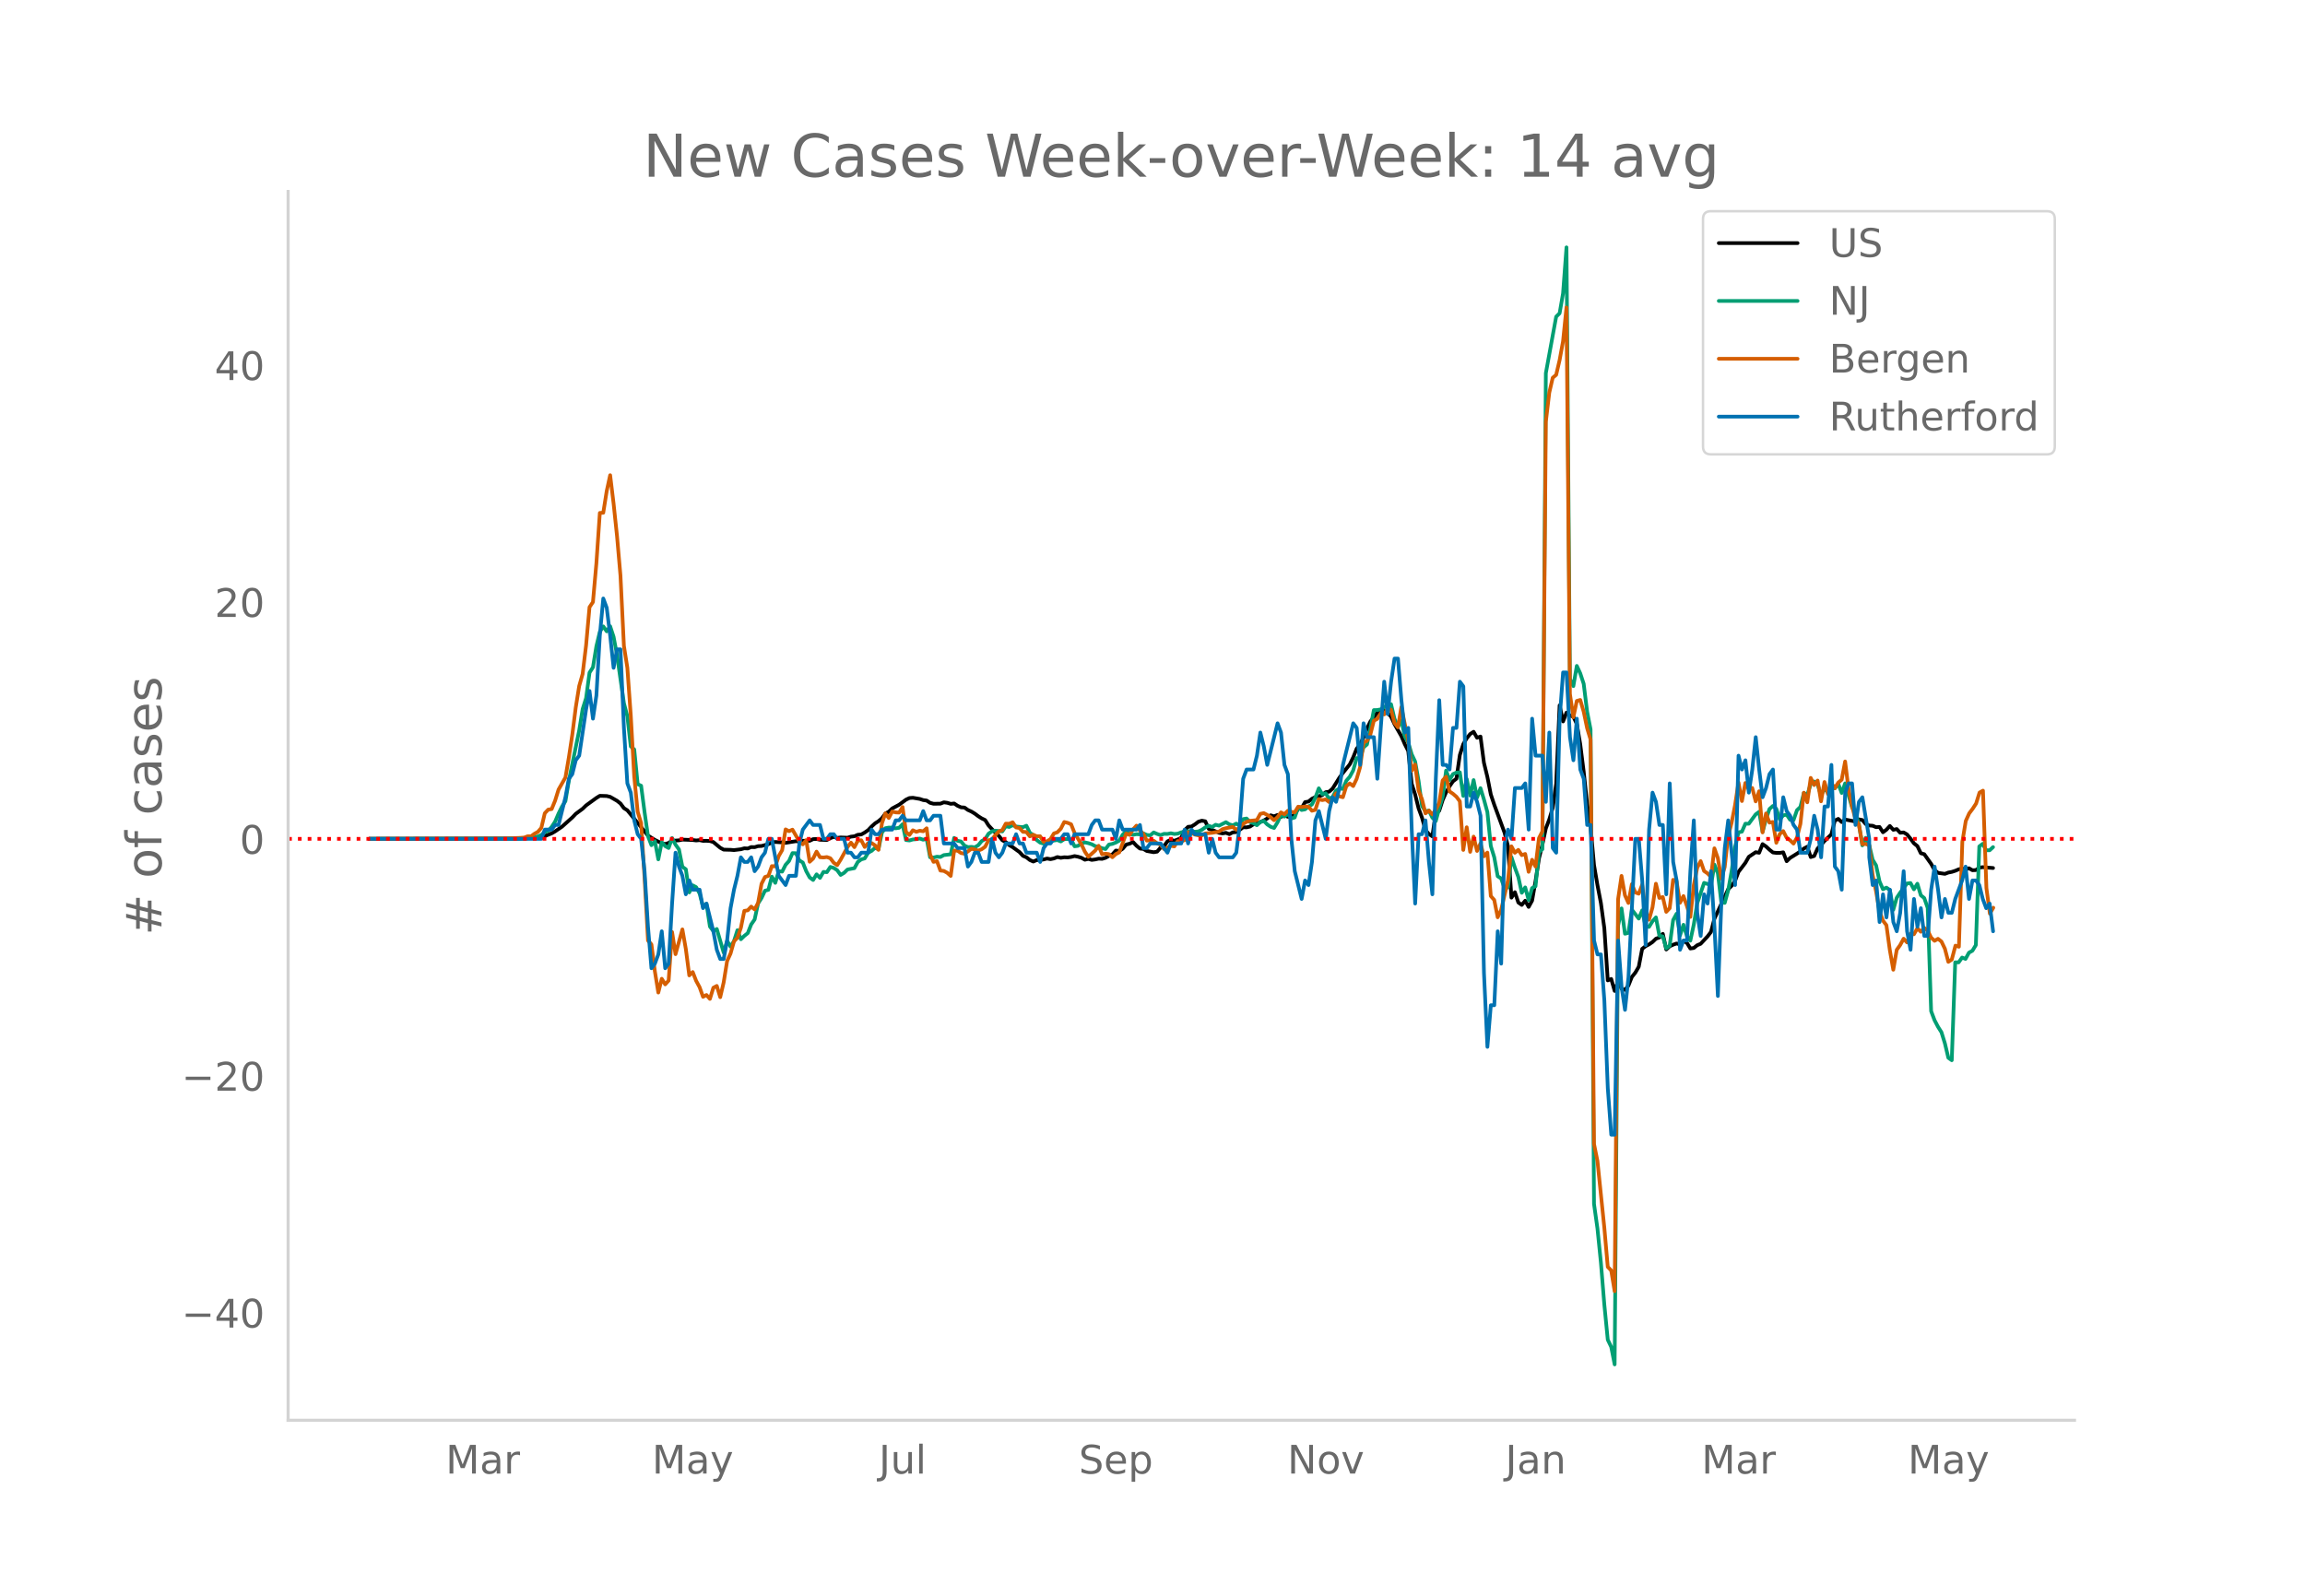 <svg height="864" viewBox="0 0 936 648" width="1248" xmlns="http://www.w3.org/2000/svg" xmlns:xlink="http://www.w3.org/1999/xlink"><defs><style>*{stroke-linecap:butt;stroke-linejoin:round}</style></defs><g id="figure_1"><path d="M0 648h936V0H0z" style="fill:#fff" id="patch_1"/><g id="axes_1"><path d="M117 576.72h725.4V77.76H117z" style="fill:none" id="patch_2"/><path clip-path="url(#pb702f12894)" d="m149.973 340.626 60.077-.113 6.986-.276 1.397-.116 1.397-.228 1.397-.374 2.795-1.121 1.397-.81 2.794-1.898 4.192-3.75 1.397-1.465 2.794-2.065 1.397-1.355 4.192-3.046 1.397-.857 2.794.086 1.397.335 2.794 1.599 1.398 1.105 1.397 1.876 1.397.885 8.383 10.268 2.794 1.75 2.794 1.372 1.398.295 1.397-.427 1.397-.983 1.397.014 1.397-.1 1.397-.291 4.192.17 1.397.17 1.397-.128 1.397.3 1.397-.025 1.398.089 1.397.423 2.794 2.32 1.397.756 2.794.073 1.398.113 2.794-.341 1.397-.39 1.397.074 1.397-.57 1.397.04 1.398-.416 1.397-.068 2.794-.743 1.397-.716 1.397-.169 2.795.172 1.397.178 4.191-.67 1.397.147 1.398-.337 2.794.037 1.397-.69 1.397-.054 1.397.317 2.795.091 1.397-.752 1.397-.504 1.397.415 1.397-.176 2.795.102 1.397-.438 1.397-.164 1.397-.602 1.397-.123 1.397-.793 1.397-.97 1.398-1.47 1.397-1.272 1.397-.887 1.397-1.207 1.397-1.874 1.397-.78 1.397-1.32 2.795-1.505 2.794-2.063 1.397-.658 1.397-.106 2.795.473 1.397.469 1.397.194 1.397.92 1.397.378 2.795-.037 1.397-.546 1.397.19 1.397.428 1.397-.147 1.397.934 1.397.626 1.398.083 1.397.994 1.397.63 1.397.846 1.397 1.048 1.397.887 1.397.668 1.398 2.209 2.794 2.997 1.397 1.24 1.397 1.764 1.397.747 1.398 1.222 1.397.826 2.794 2.016 1.397 1.514 1.397.602 1.397 1.102 1.398.62 1.397-.602 1.397-.041 1.397-.207 1.397-.367 1.397.25 1.397-.288 1.398-.57 1.397.305 1.397-.214 1.397.058 1.397-.188 1.397-.356 1.398.264 1.397.432 1.397.784 1.397-.334 1.397.404 1.397-.184 1.397-.317 1.398.082 1.397-.427 1.397-.78 1.397-.599 1.397-1.569 1.397.168 1.397-.922 1.398-1.674 1.397-.352 1.397-.667 1.397 1.487 1.397 1.157 1.397.149 1.398.828 2.794.503 1.397-.235 1.397-1.637 1.397-.567 1.397-1.969 1.398-.676 1.397.441 1.397-.53 1.397-.674 1.397-3.076 1.397-1.39 1.397-.146 1.398-.86 1.397-1.072 1.397-.422 1.397.251 1.397 3.068 1.397.416 2.795 1.2 1.397.243 1.397-.249 1.397.55 1.397-.732 1.397-.104 1.398-.908 1.397-1.054 1.397.032 1.397-.312 1.397-.919 1.397-.334 2.795-1.21 1.397-.811 1.397-1.309 1.397.416 1.397-.559 1.397.799 1.397-.737 1.398.689 1.397.02 1.397-.99 1.397-2.298 1.397-.22 1.397-2.47 1.398-.236 1.397-1.132 1.397-.687 1.397-.32 1.397-.474 1.397-1.19 1.397-.206 1.398-1.238 2.794-4.47 1.397-1.898 2.794-3.484 1.397-2.851 1.398-3.51 1.397-1.797 1.397-2.803 1.397-3.57 1.397-2.875 2.795-3.562 2.794-.739 1.397.712 1.397 1.63 1.397 3.015 2.795 4.902 1.397 3.252 1.397 2.765 1.397 13.286 1.397 4.361 1.397 5.642 1.397 3.793 1.398 5.026 1.397 1.626 1.397.927 1.397-9.525 1.397-.85 1.397-4.355 1.398-3.15 1.397-2.436 1.397-2.026 1.397-1.061 1.397-9.638 1.397-4.415 1.397-2.36 1.398-1.737 1.397-.913 1.397 2.435 1.397-.499 1.397 10.642 1.397 5.74 1.397 7.122 1.398 4.189 4.191 11.375 1.397 5.478 1.397 20.875 1.397-2.217 1.398 4.184 1.397.983 1.397-1.71 1.397 2.517 1.397-2.54 1.397-7.918 1.398-9.215 1.397-5.668 1.397-6.532 1.397-3.69 1.397-4.628 1.397-9.856 1.397-31.783 1.398 6.512 1.397-3.579 1.397 1.19 1.397.485 1.397 2.913 1.397 8.274 1.397 11.095 1.398 13.095 1.397 9.285 1.397 15.535 1.397 8.173 1.397 7.27 1.397 10.232 1.398 21.19 1.397-.584 1.397 4.858 1.397-3.92 1.397 3.013 1.397.48 1.397-1.737 1.398-3.508 1.397-1.733 1.397-2.393 1.397-7.288 1.397-1.084 1.397-.731 1.397-.952 1.398-1.354 1.397-.507 1.397-1.454 1.397 6.34 1.397-1.316 1.397-.62 1.398-.496 1.397.395 1.397-1.44 1.397.787 1.397 2.288 1.397-.202 1.397-1.122 1.398-.584 2.794-2.98 1.397-1.84 1.397-5.365 5.589-11.968 1.397-1.384 1.397-2.011 1.397-3.66 2.795-3.671 1.397-2.443 2.794-1.87 1.397.23 1.397-3.512 1.397.959 1.398 1.297 1.397 1.134 1.397.172 1.397-.004 1.397-.225 1.397 3.612 1.397-1.339 2.795-1.74 1.397-.93 1.397-1.147 1.397-.733 1.397 4.198 1.398-.425 1.397-3.074 1.397-1.42 1.397-1.609 2.794-2.69 1.397-5.573 1.398-.715 1.397 1.304 1.397-1.037 4.191.817 1.397-.88 1.398.269 1.397 1.659 1.397.564 1.397.096 1.397.59 1.397-.093 1.397 2.15 1.398-1.04 1.397-1.517 1.397 1.554 1.397-.307 1.397 1.505 1.397-.129 1.398.819 1.397 1.71 1.397 1.895 1.397 1.122 1.397 2.9 1.397.397 2.795 3.928 1.397 2.53 1.397 1.117 2.794.402 1.397-.533 1.397-.26 1.398-.447 1.397-.597 1.397-.309 1.397.3 1.397-.427 1.397.81 1.398-.066 1.397-.993 1.397-.191 4.191.342h0" style="fill:none;stroke:#000;stroke-linecap:round;stroke-width:1.5" id="line2d_1"/><path clip-path="url(#pb702f12894)" d="m149.973 340.624 61.474-.104 4.192-.251 2.794-.623 1.397-.58 1.397-1.165 1.397-.533 1.398-1.605 1.397-2.14 1.397-3.275 1.397-2.843 1.397-2.17 1.397-8.358 4.192-20.368 1.397-8.69 1.397-4.414 1.397-10.37 1.397-2.161 1.398-8.571 1.397-5.86 1.397-2.181 1.397 2 1.397-2.04 1.397 4.279 1.397 7.391 2.795 19.56 1.397 5.283 1.397 12.264 1.397 1.219 1.397 14.105 1.398.635 1.397 10.702 1.397 9.824 1.397 3.624 1.397-1.686 1.397 7.445 1.397-7 1.398 1.616 1.397.77 1.397-4.023 1.397 2.646 1.397 1.95 1.397 7.066 1.397.986 1.398 9.41 1.397-2.87 1.397.735 1.397 2.592 1.397 5.4 1.397-1.22 1.398 9.218 1.397 1.856 1.397-.866 2.794 9.607 1.397-4.807 1.397 2.37 1.398-2.281 1.397-4.39 1.397 3.67 1.397-1.365 1.397-1.106 1.397-3.547 1.397-2.011 1.398-6.498 1.397-2.212 1.397-2.96 1.397-.374 1.397-5.357 1.397 2.533 1.398-4.734 1.397.162 1.397-2.765 1.397-1.547 1.397-3.195 1.397.043 1.397 2.927 1.398.855 1.397 3.52 1.397 2.53 1.397 1.04 1.397-2.29 1.397 1.435 1.397-2.425 1.398.1 1.397-2.123 1.397.41 1.397.928 1.397 1.915 1.397-.843 1.398-1.37 2.794-.53 1.397-2.548 1.397-1.021 1.397-.402 1.397-2.313 1.398-.74 1.397-1.252 1.397.564 1.397-6.753 1.397-1.767 1.397-.26 1.397.016 1.398.279 1.397-.202 1.397-1.454 1.397 6.428 1.397.167 1.397-.406 1.397-.109 1.398-.263 1.397.48 1.397-.426 1.397 7.554 1.397.105 1.397-.345 1.398.12 1.397-.766 2.794-.328 1.397-6.653 1.397 1.184 1.397.27 1.398 1.664 1.397.63 1.397-.108 1.397.178 1.397-.844 1.397-1.686 1.397-.812 1.398-2.19 1.397-.982 1.397-.247 2.794.298 1.397-2.089 1.398.294 1.397-.72 1.397.546 2.794.244 1.397-.585 1.397 2.855 1.398.97 1.397 1.985 1.397 1.064 1.397.394 1.397-.089 1.397-1.238 1.397.085 1.398-.208 1.397.568 1.397-.924 1.397-.054 1.397.15 1.397 2.808 1.398-.193 1.397-.975 1.397-.433 1.397.314 1.397.452 1.397.762 1.397.29 1.398.55 1.397.347 1.397-1.833 1.397-.27 1.397-.546 1.397-.781 1.397-2.425 1.398-1.435 1.397 1.063 1.397.445 1.397-.27 1.397.092 1.397-.402 1.398.623 1.397.166 1.397-1.176 1.397.607 1.397.472 1.397-.506 1.397.042 1.398-.286 1.397.302 1.397-.14 1.397-.526 1.397-.29 1.397-.166 1.397.012 1.398.197 1.397-.14 1.397-.638 1.397-1.001 1.397-.639 1.397.5 1.397-.925 1.398.367 2.794-1.407 1.397.881 1.397.41 1.397-.707 1.398.839 1.397-2.665 1.397-.248 1.397 1.44 1.397.463 1.397.809 1.397-1.273 1.398-.503 1.397 1.459 1.397.955 1.397.491 1.397-2.305 1.397-2.982 1.397.669 1.398-1.122 1.397 1.907 1.397-.425 1.397-4.092 1.397 1.048 1.397-.255 1.398-1.16 1.397-.813 1.397-2.765 1.397-3.814 1.397 2.382 1.397-.348 1.397 2.209 1.398-.685 1.397-2.638 1.397-.854 1.397.193 1.397-3.342 1.397-1.609 1.397-2.576 1.398-5.005 1.397.07 1.397-4.417 1.397-1.18 1.397-6.563 1.397-7.391 1.398-.035 1.397-.279 1.397-.835 1.397-1.075 1.397-.17 1.397 5.89 1.397 3.249 1.398-2.6 1.397 6.591 1.397 2.387 1.397 4.792 1.397 2.967 1.397 7.805 1.397 10.265 1.398 2.135 1.397-.317 1.397 2.881 1.397 1.431 1.397-5.179 1.397-4.664 1.398-10.68 1.397 3.826 1.397-2.402 1.397-.6 1.397-.139 1.397 9.6 1.397-6.896 1.398 6.757 1.397-6.289 1.397 7.12 1.397-3.844 1.397 4.583 1.397 5.114 1.397 13.811 1.398 4.526 1.397 7.735 1.397.901 1.397 4.07 1.397-.473 1.397-12.288 1.397 4.286 1.398 3.786 1.397 6.429 1.397-2.182 1.397 5.14 1.397-4.861 1.397-.754 1.398-13.774 1.397-1.272 1.397-193.292 4.191-22.936 1.397-1.376 1.398-8.092 1.397-18.685 1.397 175.318 1.397 2.831 1.397-8.188 1.397 3.013 1.397 4.243 1.398 11.31 1.397 7.194 1.397 192.738 1.397 9.925 1.397 13.82 1.397 17.122 1.398 14.253 1.397 2.904 1.397 7.117 1.397-178.091 1.397-7.067 1.397 10.27 1.397-.33 1.398-9.445 2.794 3.62 1.397-3.31 1.397 6.447 1.397.232 1.397-2.27 1.398-1.574 1.397 7.399 1.397.356 1.397 4.811 1.397-1.075 1.397-10.397 1.398-2.587 1.397 8.826 1.397-4.336 1.397 4.564 1.397 1.888 1.397-6.506 1.397-8.656 2.795-8.312 1.397.445 1.397.7 1.397-8.56 1.397 3.49 1.397 11.796 1.398.263 1.397-5.101 1.397-7.775 1.397-9.758 1.397-6.01 1.397-.29 1.398-3.226 1.397.008 2.794-3.795 1.397-1.032 1.397 8.099 1.397-5.075 1.398-4.158 1.397-1.245 1.397 1.18 1.397 4.3 1.397-1.667 1.397-.297 1.397 2.088 1.398.14 1.397-4.023 1.397-1.342 1.397-5.628 1.397.782 1.397-4.502 1.398-.964 1.397 1.16 1.397 4.445 1.397-2.665 1.397 1.5 1.397-1.844 1.397.174 1.398-1.853 1.397 3.733 1.397-3.891 2.794 9.704 1.397 2.444 1.397 4.328 1.398 8.691 1.397-3.052 1.397 2.894 1.397 5.967 1.397 2.333 1.397 6.501 1.397 3.191 1.398-.665 1.397.967 1.397 8.037 1.397-4.865 1.397-2.104 2.795-3.725 1.397-.178 1.397 2.557 1.397-2.275 1.397 4.684 1.397 1.133 1.397 4.027 1.398 41.9 1.397 3.7 1.397 2.654 1.397 2.212 1.397 4.506 1.397 5.868 1.397.998 1.398-39.765 1.397.02 1.397-1.958 1.397.553 1.397-2.54 1.397-.774 1.398-2.305 1.397-40.059 1.397-1.052 1.397 2.626 1.397-.004 1.397-1.288h0" style="fill:none;stroke:#009e73;stroke-linecap:round;stroke-width:1.5" id="line2d_2"/><path clip-path="url(#pb702f12894)" d="m149.973 340.624 54.489-.11 6.985-.295 1.397-.11 1.398-.516h1.397l1.397-1.032 1.397-.774 1.397-1.622 1.397-5.933 1.397-1.474 1.398-.221 1.397-3.427 1.397-4.496 2.794-4.902 1.397-8.18 1.398-9.25 1.397-11.02 1.397-8.696 1.397-4.902 1.397-11.571 1.397-15.552 1.397-2.063 1.398-15.736 1.397-20.453 1.397-.074 1.397-8.807 1.397-6.45 1.397 11.535 1.397 13.23 1.398 16.067 1.397 28.487 1.397 8.881 1.397 19.458 1.397 24.765 1.397 14.225 1.398 4.643 1.397 22.074 1.397 25.612 1.397 1.548 1.397 10.982 1.397 8.587 1.397-5.602 1.398 2.285 1.397-1.548 1.397-19.716 1.397 8.992 2.794-10.06 1.397 7.96 1.398 10.724 1.397-1.364 1.397 3.575 1.397 2.58 1.397 3.906 1.397-.737 1.398 1.584 1.397-4.532 1.397-.738 1.397 4.57 1.397-6.007 1.397-8.66 1.397-3.059 1.398-4.938 1.397-1.474 1.397-4.017 1.397-6.891 1.397-.221 1.397-1.511 1.397 1.142 1.398-2.653 1.397-7.739 1.397-2.764 1.397-.479 1.397-3.943 1.397.11 1.398-4.2 1.397-2.396 1.397-8.44 1.397.738 1.397-.627 2.794 4.828 1.398 1.142 1.397-1.695 1.397 8.771 1.397-1.29 1.397-2.837 1.397 2.284 1.397.11 1.398-.183 1.397.479 1.397 1.842 1.397.958 1.397-2.21 2.795-5.123 1.397-1.806 1.397 1.843 1.397-2.654 1.397-.147 1.397 2.727 1.397-1.548 1.398-.037 1.397.922 1.397 1.842 1.397-10.76 1.397-4.054 1.397 1.88 1.397-2.654 1.398.368 1.397.074 1.397-2.248 1.397 10.135 1.397 1.216 1.397-1.917 1.397.627 1.398-.442 1.397.22 1.397-1.215 1.397 10.65 1.397 2.985 1.397-.295 1.398 3.833 1.397.147 1.397.774 1.397 1.253 1.397-10.282 1.397.037 1.397.958 1.398.258 1.397-.921 1.397-1.069 1.397.295 1.397.442 1.397-.553 1.397-.995 1.398-2.653 1.397-.368 1.397-1.77 1.397-1.473 1.397-.516 1.397-2.617 1.398.037 1.397-.59 1.397 2.1 1.397.222 1.397 1.548 1.397.074 1.397 1.768 1.398-.663 1.397.627h1.397l1.397 2.248 1.397-.222 1.397-.884 1.397-2.285 1.398-.479 1.397-1.437 1.397-2.727 1.397.331 1.397.59 1.397 3.538 2.795 4.606 1.397 2.985 1.397 2.064 2.794-2.506 1.397-1.953 1.398 3.464 1.397-.258 1.397.184 1.397 1.253 1.397-1.29 1.397-.7 2.795-7.628 1.397.553 1.397-2.248 1.397-1.511 1.397 1.99 1.397 1.327 1.398 2.763 1.397-.147 1.397.184 1.397 1.069 1.397.59 1.397 1.695 1.397-.553 1.398-.737 1.397.258 1.397-2.174 1.397.147 1.397-.553 1.397-3.206 1.397.332 1.398.663 1.397.295 1.397.037 1.397-.81 2.794-.259 2.795-.516 1.397-.958 1.397-.405 2.794-.516 1.397 1.142 1.398-.774 1.397-1.584 1.397-.848 1.397-.405 2.794-.295 1.397-2.543 1.398-.295 1.397.737 1.397.922 1.397 1.216 1.397-1.253 1.397-1.917 1.397.774 1.398-1.437 1.397.442 1.397.185 1.397-2.285 1.397.147 1.397-.22 1.398.073 1.397 1.658 1.397-.368 1.397-4.386 1.397.442 1.397-.294 1.397 1.068 1.398-1.105 1.397-2.432 1.397 1.253 1.397.331 1.397-4.496 1.397-1.105 1.397 1.068 1.398-2.91 1.397-4.755 1.397-10.024 1.397-.663 1.397-2.616 1.397-5.565 1.398-.737 1.397-2.285 1.397.48 1.397-2.433 1.397.553 1.397 5.343 1.397 1.77 1.398-8.219 2.794 13.71 1.397 12.123 1.397-2.506 1.397 10.54 1.397 3.538 1.398 5.749 1.397-1.106 1.397 1.511 1.397-1.842 1.397-2.875 1.397-9.065 1.398-1.511 1.397 5.97 1.397.958 1.397 1.216 1.397 1.843 1.397 19.752 1.397-9.213 1.398 9.987 1.397-6.191 1.397 5.823 1.397-3.022 1.397 5.196 1.397-1.511 1.397 17.652 1.398 1.585 1.397 7.038 1.397-2.985 2.794-12.05 1.397-13.783 1.397 2.617 1.398-1.18 1.397 2.138 1.397-.48 1.397 7.26 1.397-4.9 1.397 2.763 1.398-11.535 1.397-2.763 1.397-166.313 1.397-11.83 1.397-6.044 1.397-1.179 1.397-5.97 1.398-7.665 1.397-13.746 1.397 156.916 1.397 9.508 1.397-6.634 1.397-.405 1.397 4.754 1.398 6.707 1.397 4.606 1.397 164.213 1.397 6.891 2.794 27.123 1.398 15.92 1.397 1.437 1.397 8.44 1.397-159.164 1.397-9.471 1.397 7.886 1.397 3.096 1.398-7.629 1.397 3.354 1.397.516 1.397-3.612 1.397 10.65 1.397 3.538 1.397-4.975 1.398-9.655 1.397 5.786 1.397-.369 1.397 6.007 1.397-1.474 1.397-11.534 1.398.59 1.397 8.733 1.397-2.727 1.397 4.017 1.397 4.459 1.397-12.825 1.397-7.112 1.398-2.727 1.397 4.017 1.397.958 1.397 1.437 1.397-11.608 1.397 3.98 1.397 8.292 1.398-4.68 1.397-12.604 1.397-5.38 1.397-7.113 1.397-9.213 1.397 7.518 1.398-7.334 1.397 2.506 1.397-.479 1.397 5.454 1.397-4.127 1.397 16.73 1.397-7.701 1.398 3.722 1.397-.258 1.397 8.439 1.397-3.575 1.397-1.179 1.397 2.727 1.397.995 1.398 1.364 1.397-2.47 1.397-5.527 1.397-12.677 1.397 3.906 1.397-9.913 1.398 2.911 1.397-1.843 1.397 8.44 1.397-7.85 1.397 4.901 1.397-4.496 1.397 2.138 1.398-2.285 1.397-1.18 1.397-7.406 1.397 11.313 1.397 6.78 1.397 5.344 1.397 2.248 1.398 7.924 1.397-.111 1.397.553 1.397 12.05 1.397 6.707 1.397 8.108 1.397 3.722 1.398 1.842 1.397 10.172 1.397 7.923 1.397-8.07 1.397-1.954 1.397-2.58 1.398 1.511 1.397-3.5 1.397.184 1.397-2.396 1.397 1.364 1.397-1.548 1.397 1.069 1.398 2.874 1.397 1.29 1.397-.81 1.397 1.105 1.397 2.911 1.397 5.344 1.397-.922L794.06 384l1.397.442 1.397-42.6 1.397-8.476 1.397-3.096 1.397-1.843 1.398-2.137 1.397-4.46 1.397-.773 1.397 39.579 1.397 10.355 1.397-2.395h0" style="fill:none;stroke:#d55e00;stroke-linecap:round;stroke-width:1.5" id="line2d_3"/><path clip-path="url(#pb702f12894)" d="M149.973 340.624h69.857l1.397-3.753h2.795l1.397-1.877h1.397l2.794-11.262 1.397-7.508 1.398-1.877 1.397-5.63 1.397-1.877 2.794-18.77 1.397-7.507 1.397 11.261 1.398-9.385 1.397-24.4 1.397-15.015 1.397 3.754 1.397 11.261 1.397 13.139 1.397-7.508h1.398l1.397 31.908 1.397 22.523 1.397 3.754 1.397 11.262 1.397 5.63 1.398 1.877 1.397 13.139 1.397 22.523 1.397 16.893 1.397-1.877 1.397-3.754 1.397-9.385 1.398 15.016 1.397-1.877 1.397-24.4 1.397-20.647 1.397 5.631 1.397 3.754 1.397 7.508 1.398-5.631 1.397 3.754h2.794l1.397 7.507 1.397-1.877 2.795 11.262 1.397 7.508 1.397 3.754h1.397l1.397-7.508 1.397-13.139 1.398-7.507 1.397-5.631 1.397-7.508 1.397 1.877h1.397l1.397-1.877 1.397 5.63 1.398-1.876 1.397-3.754 1.397-1.877 1.397-5.63h1.397l2.795 15.015 2.794 3.754 1.397-3.754h2.794l1.397-13.139 1.398-5.63 2.794-3.754 1.397 1.877h2.794l1.397 5.63h1.398l1.397-1.877h1.397l1.397 1.877h2.794l1.398 5.631h1.397l1.397 1.877h1.397l1.397-1.877h2.794l1.398-9.384 1.397 1.876h1.397l1.397-1.876h4.191l1.398-3.754h1.397l1.397-1.877 1.397 1.877h5.589l1.397-3.754 1.397 3.754h1.397l1.397-1.877h2.795l1.397 11.261h4.191l1.397 1.877h2.795l1.397 7.508 1.397-1.877 1.397-3.754h1.397l1.397 3.754h2.795l1.397-9.385 1.397 5.631 1.397 1.877 1.397-1.877 1.397-3.754h2.795l1.397-3.754 1.397 3.754h1.397l1.397 3.754h4.192l1.397 3.754 1.397-5.63 1.397-1.878h1.397l1.397-1.877h2.795l1.397-1.877h1.397l1.397 3.754 1.397-3.754h5.589l1.397-3.753 1.397-1.877h1.397l1.398 3.754h4.191l1.397 3.753 1.397-7.507 1.397 3.754h5.59l1.396-1.877 1.397 9.384h1.398l1.397-1.877h4.191l2.794 3.754 1.398-3.754h4.191l1.397-5.63 1.397 5.63 1.397-5.63 1.398 1.876h4.191l1.397 7.508 1.397-5.63 1.397 5.63 1.398 1.877h5.588l1.397-1.877 1.398-11.261 1.397-18.77 1.397-3.754h2.794l1.397-5.63 1.397-9.385 1.398 5.63 1.397 7.508 4.191-16.892 1.397 3.754 1.397 13.138 1.398 3.754 1.397 26.277 1.397 13.139 2.794 11.262 1.397-7.508 1.398 1.877 1.397-9.385 1.397-16.892 1.397-3.754 2.794 11.261 1.397-11.261 1.398-5.631 1.397 1.877 1.397-5.63 1.397-9.386 4.191-16.892 1.398 1.877 1.397 15.015 1.397-16.892 1.397 5.63h2.794l1.398 16.893 1.397-20.646 1.397-18.77 1.397 13.14 1.397-13.14 1.397-9.384h1.397l1.398 16.892 1.397 13.139 1.397-1.877 1.397 41.293 1.397 30.03 1.397-28.154h1.397l1.398-5.63 1.397 16.892 1.397 13.139 1.397-46.924 1.397-31.908 1.397 26.277h1.398l1.397 1.877 1.397-16.892h1.397l1.397-18.77 1.397 1.878 1.397 48.8h1.398l1.397-5.63 1.397 3.753 1.397 5.63 1.397 63.816 1.397 30.031 1.397-16.892h1.398l1.397-30.03 1.397 13.138 1.397-48.8 1.397-5.631 1.397 3.753 1.397-20.646h2.795l1.397-1.877 1.397 18.77 1.397-45.047 1.397 15.016h2.795l1.397 18.769 1.397-28.154 1.397 46.923 1.397 1.877 1.397-54.43 1.398-18.77h1.397l1.397 26.277 1.397 9.385 1.397-16.893 1.397 20.646 1.397 3.754 1.398 18.77h1.397l1.397 46.923 1.397 5.63h1.397l1.397 18.77 1.398 35.662 1.397 18.77h1.397l1.397-78.832 1.397 18.77 1.397 9.384 1.397-13.139 2.795-56.308h1.397l1.397 16.893 1.397 26.277 1.397-46.923 1.397-15.016 1.398 3.754 1.397 9.385h1.397l1.397 28.154 1.397-45.047 1.397 31.908 1.398 7.508 1.397 28.154 1.397-3.754h1.397l1.397-28.154 1.397-20.646 1.397 37.538 1.398 9.385 1.397-16.892 1.397 3.753 1.397-13.138 1.397 22.523 1.397 28.154 1.397-37.539 1.398-22.523 1.397-11.261 2.794 26.277 1.397-52.554 1.397 5.63 1.398-3.753 1.397 13.138 1.397-9.385 1.397-13.138 1.397 13.138 1.397 11.262 1.397-3.754 1.398-5.63 1.397-1.878 1.397 24.4h1.397l1.397-13.138 1.397 5.63 1.397 1.878 1.398 3.754 1.397 1.877 1.397 9.384h2.794l1.397-5.63 1.398-9.385 1.397 5.63 1.397 11.262 1.397-20.646h1.397l1.397-16.893 1.397 41.293 1.398 1.877 1.397 7.508 1.397-39.416 1.397-3.754h1.397l1.397 16.893 1.397-9.385 1.398-1.877 2.794 16.892v7.508l1.397 11.262 1.397-1.877 1.397 16.892 1.397-11.261 1.398 9.384 1.397-11.261 1.397 13.138 1.397 3.754 1.397-7.508 1.397-16.892 1.398 24.4 1.397 7.508 1.397-20.646 1.397 11.261 1.397-7.508 1.397 11.262h1.397l1.398-18.77 1.397-9.384 1.397 9.385 1.397 11.261 1.397-7.507 1.397 5.63h1.397l1.398-5.63 2.794-7.508 1.397-5.631 1.397 13.139 1.397-7.508h1.398l1.397 1.877 1.397 5.63 1.397 3.754 1.397-1.877 1.397 11.262h0" style="fill:none;stroke:#0072b2;stroke-linecap:round;stroke-width:1.5" id="line2d_4"/><path clip-path="url(#pb702f12894)" d="M117 340.624h725.4" style="fill:none;stroke:red;stroke-dasharray:1.5,2.475;stroke-dashoffset:0;stroke-width:1.5" id="line2d_5"/><path d="M117 576.72V77.76" style="fill:none;stroke:#d3d3d3;stroke-linecap:square;stroke-linejoin:miter;stroke-width:1.25" id="patch_3"/><path d="M117 576.72h725.4" style="fill:none;stroke:#d3d3d3;stroke-linecap:square;stroke-linejoin:miter;stroke-width:1.25" id="patch_4"/><g id="matplotlib.axis_1"><g id="xtick_1"><g style="fill:#696969" transform="matrix(.16 0 0 -.16 180.985 598.378)" id="text_1"><defs><path d="M9.813 72.906h14.703l18.593-49.61 18.703 49.61h14.704V0H66.89v64.016l-18.797-50h-9.907l-18.796 50V0H9.813z" id="DejaVuSans-77"/><path d="M34.281 27.484q-10.89 0-15.093-2.484-4.204-2.484-4.204-8.5 0-4.781 3.157-7.594 3.156-2.797 8.562-2.797 7.485 0 12 5.297 4.516 5.297 4.516 14.078v2zm17.922 3.72V0H43.22v8.297Q40.14 3.328 35.547.953q-4.594-2.375-11.234-2.375-8.391 0-13.36 4.719Q6 8.016 6 15.922q0 9.219 6.172 13.906 6.187 4.688 18.437 4.688h12.61v.89q0 6.203-4.078 9.594-4.078 3.39-11.453 3.39-4.688 0-9.141-1.124-4.438-1.125-8.531-3.375v8.312q4.921 1.906 9.562 2.844 4.64.953 9.031.953 11.875 0 17.735-6.156 5.86-6.14 5.86-18.64z" id="DejaVuSans-97"/><path d="M41.11 46.297q-1.516.875-3.297 1.281Q36.03 48 33.89 48q-7.625 0-11.703-4.953-4.079-4.953-4.079-14.234V0H9.08v54.688h9.03v-8.5q2.844 4.984 7.375 7.39Q30.031 56 36.531 56q.922 0 2.047-.125 1.125-.11 2.484-.36z" id="DejaVuSans-114"/></defs><use xlink:href="#DejaVuSans-77"/><use x="86.279" xlink:href="#DejaVuSans-97"/><use x="147.559" xlink:href="#DejaVuSans-114"/></g></g><g id="xtick_2"><g style="fill:#696969" transform="matrix(.16 0 0 -.16 264.765 598.378)" id="text_2"><defs><path d="M32.172-5.078q-3.797-9.766-7.422-12.735-3.61-2.984-9.656-2.984H7.906v7.516h5.282q3.703 0 5.75 1.765Q21-9.766 23.483-3.219l1.61 4.094-22.11 53.813H12.5l17.094-42.766 17.093 42.766h9.516z" id="DejaVuSans-121"/></defs><use xlink:href="#DejaVuSans-77"/><use x="86.279" xlink:href="#DejaVuSans-97"/><use x="147.559" xlink:href="#DejaVuSans-121"/></g></g><g id="xtick_3"><g style="fill:#696969" transform="matrix(.16 0 0 -.16 356.878 598.378)" id="text_3"><defs><path d="M9.813 72.906h9.859V5.078q0-13.187-5-19.14-5-5.954-16.094-5.954h-3.75v8.297h3.078q6.531 0 9.219 3.672Q9.813-4.39 9.813 5.078z" id="DejaVuSans-74"/><path d="M8.5 21.578v33.11h8.984V21.922q0-7.766 3.016-11.656 3.031-3.875 9.094-3.875 7.265 0 11.484 4.64 4.234 4.64 4.234 12.656v31h8.985V0h-8.984v8.406Q42.047 3.422 37.718 1q-4.313-2.422-10.032-2.422-9.421 0-14.312 5.86Q8.5 10.296 8.5 21.578zM31.11 56z" id="DejaVuSans-117"/><path d="M9.422 75.984h8.984V0H9.422z" id="DejaVuSans-108"/></defs><use xlink:href="#DejaVuSans-74"/><use x="29.492" xlink:href="#DejaVuSans-117"/><use x="92.871" xlink:href="#DejaVuSans-108"/></g></g><g id="xtick_4"><g style="fill:#696969" transform="matrix(.16 0 0 -.16 438.074 598.378)" id="text_4"><defs><path d="M53.516 70.516V60.89q-5.61 2.687-10.594 4-4.984 1.328-9.625 1.328-8.047 0-12.422-3.125t-4.375-8.89q0-4.845 2.906-7.313 2.907-2.453 11.016-3.97l5.953-1.218q11.031-2.11 16.281-7.406 5.25-5.297 5.25-14.172 0-10.61-7.11-16.078-7.093-5.469-20.812-5.469-5.172 0-11.015 1.172Q13.14.922 6.89 3.219v10.156q6-3.36 11.765-5.078 5.766-1.703 11.328-1.703 8.438 0 13.032 3.312 4.593 3.328 4.593 9.485 0 5.359-3.297 8.39-3.296 3.032-10.812 4.547L27.484 33.5q-11.03 2.188-15.968 6.875-4.922 4.688-4.922 13.047 0 9.672 6.812 15.234 6.813 5.563 18.766 5.563 5.14 0 10.453-.938 5.328-.922 10.89-2.765z" id="DejaVuSans-83"/><path d="M56.203 29.594v-4.39H14.891q.593-9.282 5.593-14.142 5-4.859 13.938-4.859 5.172 0 10.031 1.266 4.86 1.265 9.656 3.812v-8.5Q49.266.734 44.187-.344 39.11-1.422 33.892-1.422q-13.094 0-20.735 7.61-7.64 7.625-7.64 20.625 0 13.421 7.25 21.296Q20.016 56 32.328 56q11.031 0 17.453-7.11 6.422-7.093 6.422-19.296zm-8.984 2.64q-.094 7.36-4.125 11.75-4.032 4.407-10.672 4.407-7.516 0-12.031-4.25-4.516-4.25-5.203-11.97z" id="DejaVuSans-101"/><path d="M18.11 8.203v-29H9.077v75.484h9.031v-8.296q2.844 4.875 7.157 7.234Q29.594 56 35.594 56q9.968 0 16.187-7.906 6.235-7.907 6.235-20.797T51.78 6.484q-6.218-7.906-16.187-7.906-6 0-10.328 2.375-4.313 2.375-7.157 7.25zm30.578 19.094q0 9.906-4.079 15.547-4.078 5.64-11.203 5.64-7.14 0-11.218-5.64-4.079-5.64-4.079-15.547 0-9.906 4.078-15.547 4.079-5.64 11.22-5.64 7.124 0 11.202 5.64t4.078 15.547z" id="DejaVuSans-112"/></defs><use xlink:href="#DejaVuSans-83"/><use x="63.477" xlink:href="#DejaVuSans-101"/><use x="125" xlink:href="#DejaVuSans-112"/></g></g><g id="xtick_5"><g style="fill:#696969" transform="matrix(.16 0 0 -.16 522.765 598.378)" id="text_5"><defs><path d="M9.813 72.906h13.28l32.329-60.984v60.984h9.562V0h-13.28L19.39 60.984V0H9.813z" id="DejaVuSans-78"/><path d="M30.61 48.39q-7.22 0-11.422-5.64-4.204-5.64-4.204-15.453 0-9.813 4.172-15.453 4.188-5.64 11.453-5.64 7.188 0 11.375 5.655 4.203 5.672 4.203 15.438 0 9.719-4.203 15.406-4.187 5.688-11.375 5.688zm0 7.61q11.718 0 18.406-7.625 6.703-7.61 6.703-21.078 0-13.422-6.703-21.078-6.688-7.64-18.407-7.64-11.765 0-18.437 7.64-6.656 7.656-6.656 21.078 0 13.469 6.656 21.078Q18.844 56 30.609 56z" id="DejaVuSans-111"/><path d="M2.984 54.688H12.5L29.594 8.797l17.093 45.89h9.516L35.687 0H23.485z" id="DejaVuSans-118"/></defs><use xlink:href="#DejaVuSans-78"/><use x="74.805" xlink:href="#DejaVuSans-111"/><use x="135.986" xlink:href="#DejaVuSans-118"/></g></g><g id="xtick_6"><g style="fill:#696969" transform="matrix(.16 0 0 -.16 611.274 598.378)" id="text_6"><defs><path d="M54.89 33.016V0h-8.984v32.719q0 7.765-3.031 11.61-3.031 3.858-9.078 3.858-7.281 0-11.484-4.64-4.204-4.625-4.204-12.64V0H9.08v54.688h9.03v-8.5q3.235 4.937 7.594 7.374Q30.078 56 35.797 56q9.422 0 14.25-5.828 4.844-5.828 4.844-17.156z" id="DejaVuSans-110"/></defs><use xlink:href="#DejaVuSans-74"/><use x="29.492" xlink:href="#DejaVuSans-97"/><use x="90.771" xlink:href="#DejaVuSans-110"/></g></g><g id="xtick_7"><g style="fill:#696969" transform="matrix(.16 0 0 -.16 690.944 598.378)" id="text_7"><use xlink:href="#DejaVuSans-77"/><use x="86.279" xlink:href="#DejaVuSans-97"/><use x="147.559" xlink:href="#DejaVuSans-114"/></g></g><g id="xtick_8"><g style="fill:#696969" transform="matrix(.16 0 0 -.16 774.724 598.378)" id="text_8"><use xlink:href="#DejaVuSans-77"/><use x="86.279" xlink:href="#DejaVuSans-97"/><use x="147.559" xlink:href="#DejaVuSans-121"/></g></g></g><g id="matplotlib.axis_2"><g id="ytick_1"><g style="fill:#696969" transform="matrix(.16 0 0 -.16 73.733 539.083)" id="text_9"><defs><path d="M10.594 35.5h62.593v-8.297H10.594z" id="DejaVuSans-8722"/><path d="M37.797 64.313 12.89 25.39h24.906zm-2.594 8.593H47.61V25.391h10.407v-8.203H47.609V0h-9.812v17.188H4.89v9.515z" id="DejaVuSans-52"/><path d="M31.781 66.406q-7.61 0-11.453-7.5Q16.5 51.422 16.5 36.375q0-14.984 3.828-22.484 3.844-7.5 11.453-7.5 7.672 0 11.5 7.5 3.844 7.5 3.844 22.484 0 15.047-3.844 22.531-3.828 7.5-11.5 7.5zm0 7.813q12.266 0 18.735-9.703 6.468-9.688 6.468-28.141 0-18.406-6.468-28.11-6.47-9.687-18.735-9.687-12.25 0-18.718 9.688-6.47 9.703-6.47 28.109 0 18.453 6.47 28.14Q19.53 74.22 31.78 74.22z" id="DejaVuSans-48"/></defs><use xlink:href="#DejaVuSans-8722"/><use x="83.789" xlink:href="#DejaVuSans-52"/><use x="147.412" xlink:href="#DejaVuSans-48"/></g></g><g id="ytick_2"><g style="fill:#696969" transform="matrix(.16 0 0 -.16 73.733 442.893)" id="text_10"><defs><path d="M19.188 8.297h34.421V0H7.33v8.297q5.609 5.812 15.296 15.594 9.703 9.797 12.188 12.64 4.734 5.313 6.609 9 1.89 3.688 1.89 7.25 0 5.813-4.078 9.469-4.078 3.672-10.625 3.672-4.64 0-9.797-1.61-5.14-1.609-11-4.89v9.969Q13.767 71.78 18.938 73q5.188 1.219 9.485 1.219 11.328 0 18.062-5.672 6.735-5.656 6.735-15.125 0-4.5-1.688-8.531-1.672-4.016-6.125-9.485-1.218-1.422-7.765-8.187-6.532-6.766-18.453-18.922z" id="DejaVuSans-50"/></defs><use xlink:href="#DejaVuSans-8722"/><use x="83.789" xlink:href="#DejaVuSans-50"/><use x="147.412" xlink:href="#DejaVuSans-48"/></g></g><g id="ytick_3"><use xlink:href="#DejaVuSans-48" style="fill:#696969" transform="matrix(.16 0 0 -.16 97.32 346.703)" id="text_11"/></g><g id="ytick_4"><g style="fill:#696969" transform="matrix(.16 0 0 -.16 87.14 250.513)" id="text_12"><use xlink:href="#DejaVuSans-50"/><use x="63.623" xlink:href="#DejaVuSans-48"/></g></g><g id="ytick_5"><g style="fill:#696969" transform="matrix(.16 0 0 -.16 87.14 154.324)" id="text_13"><use xlink:href="#DejaVuSans-52"/><use x="63.623" xlink:href="#DejaVuSans-48"/></g></g><g style="fill:#696969" transform="matrix(0 -.2 -.2 0 65.573 379.813)" id="text_14"><defs><path d="M51.125 44H36.922l-4.11-16.313h14.313zm-7.328 27.781-5.078-20.265h14.265L58.11 71.78h7.813L60.89 51.516h15.234V44h-17.14l-4-16.313h15.53V20.22H53.079L48 0h-7.813l5.032 20.219H30.906L25.875 0h-7.86l5.079 20.219H7.719v7.468h17.187L29 44H13.281v7.516h17.625l4.985 20.265z" id="DejaVuSans-35"/><path d="M37.11 75.984V68.5h-8.594q-4.828 0-6.72-1.953-1.874-1.953-1.874-7.031v-4.828h14.797v-6.985H19.922V0H10.89v47.703H2.297v6.984h8.594V58.5q0 9.125 4.25 13.297 4.25 4.187 13.468 4.187z" id="DejaVuSans-102"/><path d="M48.781 52.594v-8.407q-3.812 2.11-7.64 3.157-3.828 1.047-7.735 1.047-8.75 0-13.593-5.547-4.829-5.532-4.829-15.547 0-10.016 4.829-15.563 4.843-5.53 13.593-5.53 3.907 0 7.735 1.046 3.828 1.047 7.64 3.156V2.094Q45.016.344 40.984-.531q-4.015-.89-8.562-.89-12.36 0-19.64 7.765-7.266 7.765-7.266 20.953 0 13.375 7.343 21.031Q20.22 56 33.016 56q4.14 0 8.093-.86 3.953-.843 7.672-2.546z" id="DejaVuSans-99"/><path d="M44.281 53.078v-8.5q-3.797 1.953-7.906 2.922-4.094.984-8.5.984-6.688 0-10.031-2.047-3.344-2.046-3.344-6.156 0-3.125 2.39-4.906 2.391-1.781 9.626-3.39l3.078-.688q9.562-2.047 13.593-5.781 4.032-3.735 4.032-10.422 0-7.625-6.032-12.078-6.03-4.438-16.578-4.438-4.39 0-9.156.86Q10.688.296 5.422 2v9.281q4.984-2.594 9.812-3.89 4.829-1.282 9.579-1.282 6.343 0 9.75 2.172 3.421 2.172 3.421 6.125 0 3.656-2.468 5.61-2.453 1.953-10.813 3.765l-3.125.735q-8.344 1.75-12.062 5.39-3.704 3.64-3.704 9.985 0 7.718 5.47 11.906Q16.75 56 26.811 56q4.97 0 9.36-.734 4.406-.72 8.11-2.188z" id="DejaVuSans-115"/></defs><use xlink:href="#DejaVuSans-35"/><use x="83.789" xlink:href="#DejaVuSans-32"/><use x="115.576" xlink:href="#DejaVuSans-111"/><use x="176.758" xlink:href="#DejaVuSans-102"/><use x="211.963" xlink:href="#DejaVuSans-32"/><use x="243.75" xlink:href="#DejaVuSans-99"/><use x="298.73" xlink:href="#DejaVuSans-97"/><use x="360.01" xlink:href="#DejaVuSans-115"/><use x="412.109" xlink:href="#DejaVuSans-101"/><use x="473.633" xlink:href="#DejaVuSans-115"/></g></g><g style="fill:#696969" transform="matrix(.24 0 0 -.24 261.11 71.76)" id="text_15"><defs><path d="M4.203 54.688h8.985l11.234-42.672 11.172 42.672h10.593l11.235-42.672 11.187 42.672h8.985L63.28 0H52.688L40.922 44.828 29.109 0H18.5z" id="DejaVuSans-119"/><path d="M64.406 67.281v-10.39q-4.984 4.64-10.625 6.922-5.64 2.296-11.984 2.296-12.5 0-19.14-7.64-6.641-7.64-6.641-22.094 0-14.406 6.64-22.047 6.64-7.64 19.14-7.64 6.345 0 11.985 2.296 5.64 2.297 10.625 6.938V5.609Q59.234 2.094 53.437.33q-5.78-1.75-12.218-1.75-16.563 0-26.094 10.124-9.516 10.14-9.516 27.672 0 17.578 9.516 27.703 9.531 10.14 26.094 10.14 6.531 0 12.312-1.734 5.797-1.734 10.875-5.203z" id="DejaVuSans-67"/><path d="M3.328 72.906h9.953L28.61 11.281l15.282 61.625h11.093l15.328-61.625 15.282 61.625h10.015L77.297 0H64.89L49.516 63.281 33.984 0H21.578z" id="DejaVuSans-87"/><path d="M9.078 75.984h9.031V31.11l26.813 23.578H56.39l-29-25.578L57.625 0H45.906L18.11 26.703V0H9.08z" id="DejaVuSans-107"/><path d="M4.89 31.39h26.313v-8H4.891z" id="DejaVuSans-45"/><path d="M11.719 12.406h10.297V0H11.719zm0 39.297h10.297v-12.39H11.719z" id="DejaVuSans-58"/><path d="M12.406 8.297h16.11v55.625l-17.532-3.516v8.985l17.438 3.515h9.86V8.296H54.39V0H12.406z" id="DejaVuSans-49"/><path d="M45.406 27.984q0 9.766-4.031 15.125-4.016 5.375-11.297 5.375-7.219 0-11.25-5.375-4.031-5.359-4.031-15.125 0-9.718 4.031-15.093t11.25-5.375q7.281 0 11.297 5.375 4.031 5.375 4.031 15.093zm8.985-21.203q0-13.953-6.203-20.765Q42-20.797 29.203-20.797q-4.734 0-8.937.703-4.203.703-8.157 2.172v8.735q3.954-2.141 7.813-3.157 3.86-1.031 7.86-1.031 8.843 0 13.234 4.61 4.39 4.609 4.39 13.937v4.453q-2.781-4.844-7.125-7.234Q33.938 0 27.875 0 17.828 0 11.672 7.656q-6.156 7.672-6.156 20.328 0 12.688 6.156 20.344Q17.828 56 27.875 56q6.063 0 10.406-2.39 4.344-2.391 7.125-7.22v8.297h8.985z" id="DejaVuSans-103"/></defs><use xlink:href="#DejaVuSans-78"/><use x="74.805" xlink:href="#DejaVuSans-101"/><use x="136.328" xlink:href="#DejaVuSans-119"/><use x="218.115" xlink:href="#DejaVuSans-32"/><use x="249.902" xlink:href="#DejaVuSans-67"/><use x="319.727" xlink:href="#DejaVuSans-97"/><use x="381.006" xlink:href="#DejaVuSans-115"/><use x="433.105" xlink:href="#DejaVuSans-101"/><use x="494.629" xlink:href="#DejaVuSans-115"/><use x="546.729" xlink:href="#DejaVuSans-32"/><use x="578.516" xlink:href="#DejaVuSans-87"/><use x="671.518" xlink:href="#DejaVuSans-101"/><use x="733.041" xlink:href="#DejaVuSans-101"/><use x="794.564" xlink:href="#DejaVuSans-107"/><use x="852.475" xlink:href="#DejaVuSans-45"/><use x="890.434" xlink:href="#DejaVuSans-111"/><use x="951.615" xlink:href="#DejaVuSans-118"/><use x="1010.795" xlink:href="#DejaVuSans-101"/><use x="1072.318" xlink:href="#DejaVuSans-114"/><use x="1107.057" xlink:href="#DejaVuSans-45"/><use x="1139.141" xlink:href="#DejaVuSans-87"/><use x="1232.143" xlink:href="#DejaVuSans-101"/><use x="1293.666" xlink:href="#DejaVuSans-101"/><use x="1355.189" xlink:href="#DejaVuSans-107"/><use x="1413.1" xlink:href="#DejaVuSans-58"/><use x="1446.791" xlink:href="#DejaVuSans-32"/><use x="1478.578" xlink:href="#DejaVuSans-49"/><use x="1542.201" xlink:href="#DejaVuSans-52"/><use x="1605.824" xlink:href="#DejaVuSans-32"/><use x="1637.611" xlink:href="#DejaVuSans-97"/><use x="1698.891" xlink:href="#DejaVuSans-118"/><use x="1758.07" xlink:href="#DejaVuSans-103"/></g><g id="legend_1"><path d="M694.75 184.5H831.2q3.2 0 3.2-3.2V88.96q0-3.2-3.2-3.2H694.75q-3.2 0-3.2 3.2v92.34q0 3.2 3.2 3.2z" style="fill:none;opacity:.8;stroke:#ccc;stroke-linejoin:miter" id="patch_5"/><path d="M697.95 98.718h32" style="fill:none;stroke:#000;stroke-linecap:round;stroke-width:1.5" id="line2d_6"/><g style="fill:#696969" transform="matrix(.16 0 0 -.16 742.75 104.317)" id="text_16"><defs><path d="M8.688 72.906h9.921V28.61q0-11.718 4.235-16.875 4.25-5.14 13.781-5.14 9.469 0 13.719 5.14 4.25 5.157 4.25 16.875v44.297H64.5V27.391q0-14.25-7.063-21.532-7.046-7.28-20.812-7.28-13.828 0-20.89 7.28-7.047 7.282-7.047 21.532z" id="DejaVuSans-85"/></defs><use xlink:href="#DejaVuSans-85"/><use x="73.193" xlink:href="#DejaVuSans-83"/></g><path d="M697.95 122.203h32" style="fill:none;stroke:#009e73;stroke-linecap:round;stroke-width:1.5" id="line2d_8"/><g style="fill:#696969" transform="matrix(.16 0 0 -.16 742.75 127.802)" id="text_17"><use xlink:href="#DejaVuSans-78"/><use x="74.805" xlink:href="#DejaVuSans-74"/></g><path d="M697.95 145.688h32" style="fill:none;stroke:#d55e00;stroke-linecap:round;stroke-width:1.5" id="line2d_10"/><g style="fill:#696969" transform="matrix(.16 0 0 -.16 742.75 151.287)" id="text_18"><defs><path d="M19.672 34.813V8.108H35.5q7.953 0 11.781 3.297 3.844 3.297 3.844 10.078 0 6.844-3.844 10.078-3.828 3.25-11.781 3.25zm0 29.984V42.828h14.61q7.218 0 10.75 2.703 3.546 2.719 3.546 8.282 0 5.515-3.547 8.25-3.531 2.734-10.75 2.734zm-9.86 8.11h25.204q11.28 0 17.375-4.688Q58.5 63.53 58.5 54.89q0-6.703-3.125-10.657-3.125-3.953-9.188-4.922 7.282-1.562 11.313-6.53 4.031-4.954 4.031-12.376 0-9.765-6.64-15.093Q48.25 0 35.984 0H9.812z" id="DejaVuSans-66"/></defs><use xlink:href="#DejaVuSans-66"/><use x="68.604" xlink:href="#DejaVuSans-101"/><use x="130.127" xlink:href="#DejaVuSans-114"/><use x="169.49" xlink:href="#DejaVuSans-103"/><use x="232.967" xlink:href="#DejaVuSans-101"/><use x="294.49" xlink:href="#DejaVuSans-110"/></g><path d="M697.95 169.173h32" style="fill:none;stroke:#0072b2;stroke-linecap:round;stroke-width:1.5" id="line2d_12"/><g style="fill:#696969" transform="matrix(.16 0 0 -.16 742.75 174.773)" id="text_19"><defs><path d="M44.39 34.188q3.172-1.079 6.172-4.594 3-3.516 6.032-9.672L66.609 0H56l-9.313 18.703q-3.624 7.328-7.015 9.719-3.39 2.39-9.25 2.39h-10.75V0h-9.86v72.906h22.266q12.5 0 18.656-5.234 6.157-5.219 6.157-15.766 0-6.89-3.203-11.437-3.204-4.532-9.297-6.282zM19.673 64.797V38.922h12.406q7.125 0 10.766 3.297 3.64 3.297 3.64 9.687 0 6.39-3.64 9.64-3.64 3.25-10.766 3.25z" id="DejaVuSans-82"/><path d="M18.313 70.219V54.688h18.5v-6.985h-18.5V18.016q0-6.688 1.828-8.594 1.828-1.906 7.453-1.906h9.218V0h-9.218q-10.407 0-14.36 3.875-3.953 3.89-3.953 14.14v29.688H2.687v6.984h6.594V70.22z" id="DejaVuSans-116"/><path d="M54.89 33.016V0h-8.984v32.719q0 7.765-3.031 11.61-3.031 3.858-9.078 3.858-7.281 0-11.484-4.64-4.204-4.625-4.204-12.64V0H9.08v75.984h9.03V46.188q3.235 4.937 7.594 7.374Q30.078 56 35.797 56q9.422 0 14.25-5.828 4.844-5.828 4.844-17.156z" id="DejaVuSans-104"/><path d="M45.406 46.39v29.594h8.985V0h-8.985v8.203Q42.578 3.328 38.25.953q-4.313-2.375-10.375-2.375-9.906 0-16.14 7.906-6.22 7.922-6.22 20.813 0 12.89 6.22 20.797Q17.968 56 27.874 56q6.063 0 10.375-2.375 4.328-2.36 7.156-7.234zm-30.61-19.093q0-9.906 4.079-15.547 4.078-5.64 11.203-5.64 7.125 0 11.219 5.64 4.11 5.64 4.11 15.547 0 9.906-4.11 15.547-4.094 5.64-11.219 5.64-7.125 0-11.203-5.64-4.078-5.64-4.078-15.547z" id="DejaVuSans-100"/></defs><use xlink:href="#DejaVuSans-82"/><use x="64.982" xlink:href="#DejaVuSans-117"/><use x="128.361" xlink:href="#DejaVuSans-116"/><use x="167.57" xlink:href="#DejaVuSans-104"/><use x="230.949" xlink:href="#DejaVuSans-101"/><use x="292.473" xlink:href="#DejaVuSans-114"/><use x="333.586" xlink:href="#DejaVuSans-102"/><use x="368.791" xlink:href="#DejaVuSans-111"/><use x="429.973" xlink:href="#DejaVuSans-114"/><use x="469.336" xlink:href="#DejaVuSans-100"/></g></g></g></g><defs><clipPath id="pb702f12894"><path d="M117 77.76h725.4v498.96H117z"/></clipPath></defs></svg>